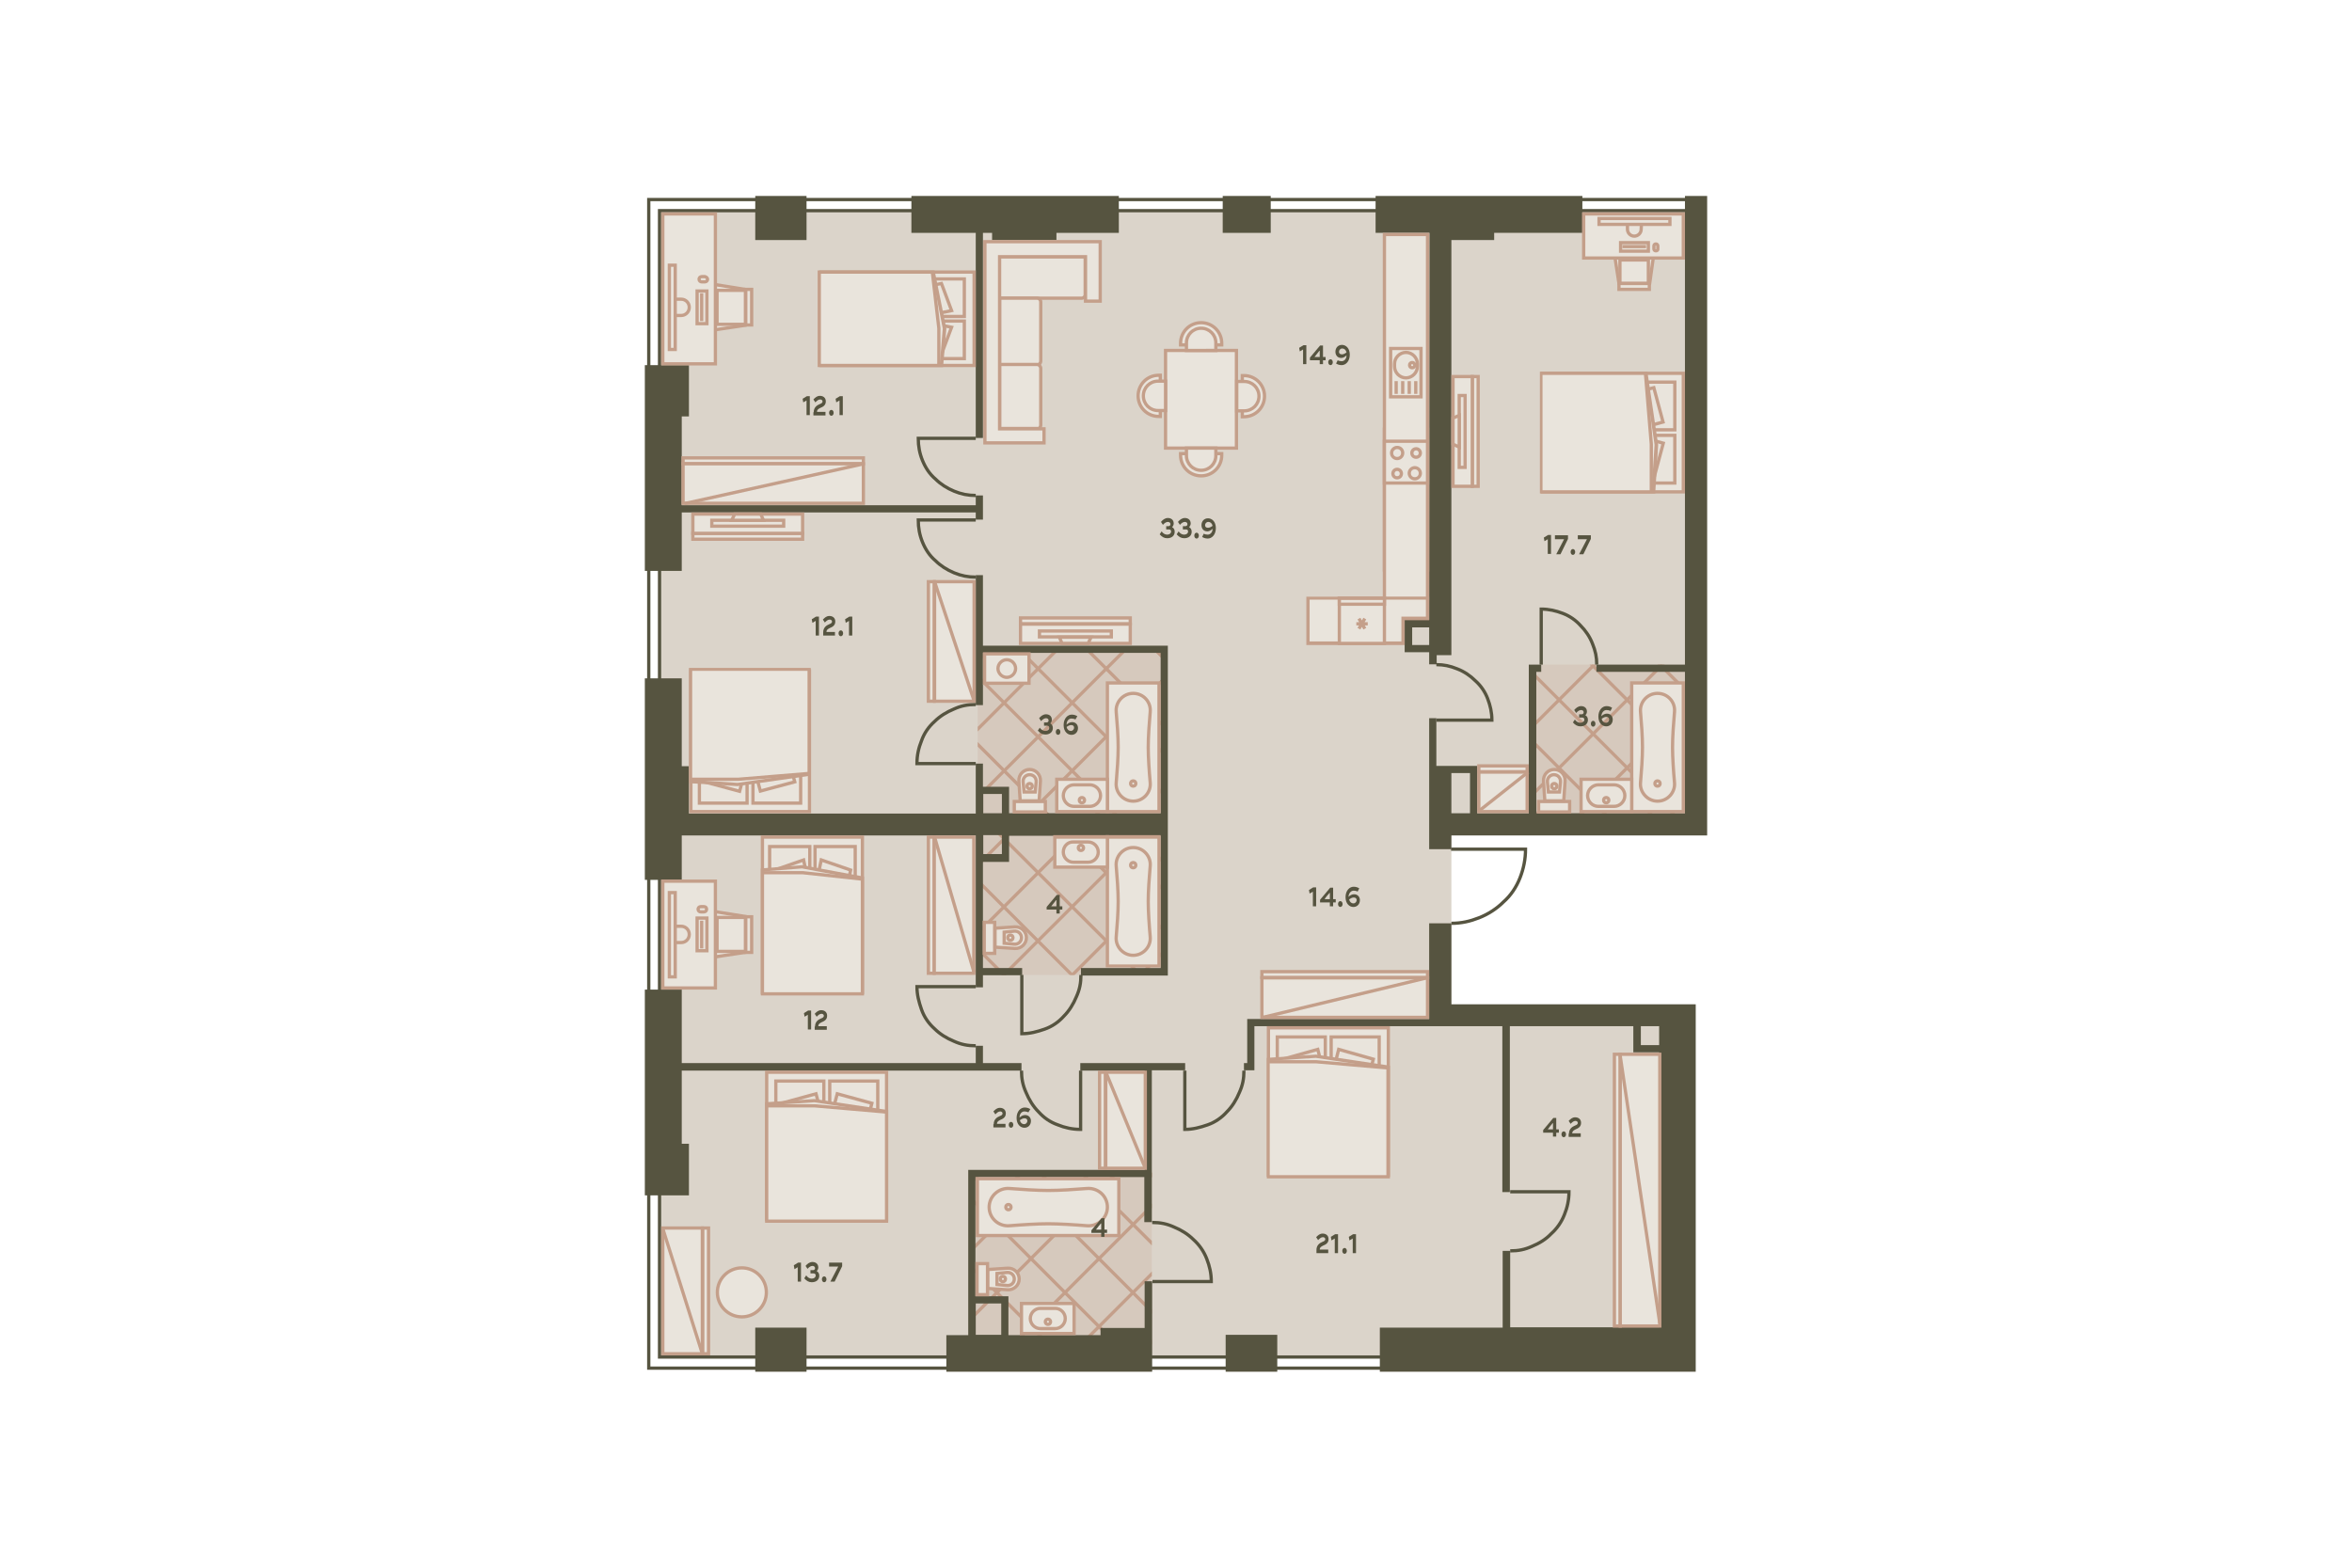 <?xml version="1.0" encoding="utf-8"?>
<!-- Generator: Adobe Illustrator 26.0.3, SVG Export Plug-In . SVG Version: 6.00 Build 0)  -->
<svg version="1.1" xmlns="http://www.w3.org/2000/svg" xmlns:xlink="http://www.w3.org/1999/xlink" x="0px" y="0px"
	 viewBox="0 0 720 480" style="enable-background:new 0 0 720 480;" xml:space="preserve">
<style type="text/css">
	.st0{fill:#DBD4CA;}
	.st1{opacity:0.3;clip-path:url(#SVGID_00000080190222315132654140000016825348974137083061_);}
	.st2{opacity:0.7;fill:#C49F8A;enable-background:new    ;}
	.st3{clip-path:url(#SVGID_00000008141707155553807740000014053988637016818061_);}
	.st4{fill:none;stroke:#C49F8A;stroke-miterlimit:10;}
	.st5{opacity:0.3;clip-path:url(#SVGID_00000055667206539515910840000006725446925704843941_);}
	.st6{clip-path:url(#SVGID_00000086665064345321658000000016066170042534499746_);}
	.st7{opacity:0.3;clip-path:url(#SVGID_00000164483038662161218710000005071506941826702987_);}
	.st8{clip-path:url(#SVGID_00000103975968099679984910000012651523210475103906_);}
	.st9{fill:none;stroke:#565440;}
	.st10{fill:#565440;}
	.st11{fill:#E9E4DC;}
	.st12{fill:#C49F8A;}
	.st13{fill:#E9E4DC;stroke:#C49F8A;}
	.st14{fill:#E9E4DC;stroke:#C49F8A;stroke-width:1;stroke-miterlimit:4;}
	.st15{fill:none;stroke:#C49F8A;}
	.st16{fill:#E9E4DC;stroke:#C49F8A;stroke-linejoin:round;}
	.st17{fill:#E9E4DC;stroke:#C49F8A;stroke-width:1;stroke-miterlimit:4;}
	.st18{opacity:0;}
	.st19{fill:#3F3F3F;fill-opacity:0;}
</style>
<g id="_x31__x5F_2">
	<polygon id="Floor" class="st0" points="519.2,253.7 519.2,64.5 202,64.5 202,415.6 514.4,415.6 514.4,309.6 444.3,309.6 
		444.3,253.7 	"/>
	<g id="Wet_Floor">
		<g id="Wet_Floor_1_">
			<g>
				<defs>
					<rect id="SVGID_1_" x="299.3" y="198.6" width="57.7" height="99.9"/>
				</defs>
				<clipPath id="SVGID_00000108290134421309374200000009269800255264443810_">
					<use xlink:href="#SVGID_1_"  style="overflow:visible;"/>
				</clipPath>
				<g style="opacity:0.3;clip-path:url(#SVGID_00000108290134421309374200000009269800255264443810_);">
					<rect x="161.9" y="69.7" class="st2" width="322.2" height="322.2"/>
				</g>
			</g>
			<g>
				<defs>
					<rect id="SVGID_00000022533968102274246300000015983619588070453415_" x="299.3" y="198.6" width="57.7" height="99.9"/>
				</defs>
				<clipPath id="SVGID_00000082328093437317423110000016192863446853761161_">
					<use xlink:href="#SVGID_00000022533968102274246300000015983619588070453415_"  style="overflow:visible;"/>
				</clipPath>
				<g style="clip-path:url(#SVGID_00000082328093437317423110000016192863446853761161_);">
					<line class="st4" x1="338.6" y1="329.8" x2="224" y2="215.2"/>
					<line class="st4" x1="328.2" y1="340.2" x2="213.6" y2="225.6"/>
					<line class="st4" x1="349" y1="319.4" x2="234.4" y2="204.7"/>
					<line class="st4" x1="359.5" y1="308.9" x2="244.8" y2="194.3"/>
					<line class="st4" x1="369.9" y1="298.5" x2="255.3" y2="183.9"/>
					<line class="st4" x1="380.3" y1="288.1" x2="265.7" y2="173.5"/>
					<line class="st4" x1="390.7" y1="277.7" x2="276.1" y2="163"/>
					<line class="st4" x1="401.2" y1="267.3" x2="286.5" y2="152.6"/>
					<line class="st4" x1="411.6" y1="256.8" x2="296.9" y2="142.2"/>
					<line class="st4" x1="422" y1="246.4" x2="307.4" y2="131.8"/>
					<line class="st4" x1="411.6" y1="256.8" x2="296.9" y2="142.2"/>
					<line class="st4" x1="432.4" y1="236" x2="317.8" y2="121.4"/>
					<line class="st4" x1="422" y1="225.6" x2="317.8" y2="329.8"/>
					<line class="st4" x1="432.4" y1="236" x2="328.2" y2="340.2"/>
					<line class="st4" x1="411.6" y1="215.2" x2="307.4" y2="319.4"/>
					<line class="st4" x1="401.2" y1="204.7" x2="296.9" y2="308.9"/>
					<line class="st4" x1="390.7" y1="194.3" x2="286.5" y2="298.5"/>
					<line class="st4" x1="380.3" y1="183.9" x2="276.1" y2="288.1"/>
					<line class="st4" x1="369.9" y1="173.5" x2="265.7" y2="277.7"/>
					<line class="st4" x1="359.5" y1="163" x2="255.3" y2="267.3"/>
					<line class="st4" x1="349" y1="152.6" x2="244.8" y2="256.8"/>
					<line class="st4" x1="338.6" y1="142.2" x2="234.4" y2="246.4"/>
					<line class="st4" x1="349" y1="152.6" x2="244.8" y2="256.8"/>
					<line class="st4" x1="328.2" y1="131.8" x2="224" y2="236"/>
					<line class="st4" x1="317.8" y1="121.4" x2="213.6" y2="225.6"/>
				</g>
			</g>
		</g>
		<g id="Wet_Floor_2_">
			<g>
				<defs>
					<rect id="SVGID_00000173879439597591796090000008784180256202855348_" x="469.2" y="203.5" width="47.8" height="50.2"/>
				</defs>
				<clipPath id="SVGID_00000023990656664697406340000002181219209897603757_">
					<use xlink:href="#SVGID_00000173879439597591796090000008784180256202855348_"  style="overflow:visible;"/>
				</clipPath>
				<g style="opacity:0.3;clip-path:url(#SVGID_00000023990656664697406340000002181219209897603757_);">
					<rect x="416.4" y="153.4" class="st2" width="152.9" height="152.9"/>
				</g>
			</g>
			<g>
				<defs>
					<rect id="SVGID_00000151513352761438856550000006686778266007540121_" x="469.2" y="203.5" width="47.8" height="50.2"/>
				</defs>
				<clipPath id="SVGID_00000026863095530730305840000006589539162074935993_">
					<use xlink:href="#SVGID_00000151513352761438856550000006686778266007540121_"  style="overflow:visible;"/>
				</clipPath>
				<g style="clip-path:url(#SVGID_00000026863095530730305840000006589539162074935993_);">
					<line class="st4" x1="508.5" y1="328.9" x2="393.9" y2="214.3"/>
					<line class="st4" x1="498.1" y1="339.3" x2="383.5" y2="224.7"/>
					<line class="st4" x1="518.9" y1="318.5" x2="404.3" y2="203.9"/>
					<line class="st4" x1="529.4" y1="308.1" x2="414.7" y2="193.4"/>
					<line class="st4" x1="539.8" y1="297.7" x2="425.1" y2="183"/>
					<line class="st4" x1="550.2" y1="287.2" x2="435.6" y2="172.6"/>
					<line class="st4" x1="560.6" y1="276.8" x2="446" y2="162.2"/>
					<line class="st4" x1="571" y1="266.4" x2="456.4" y2="151.8"/>
					<line class="st4" x1="581.5" y1="256" x2="466.8" y2="141.3"/>
					<line class="st4" x1="591.9" y1="245.5" x2="477.3" y2="130.9"/>
					<line class="st4" x1="581.5" y1="256" x2="466.8" y2="141.3"/>
					<line class="st4" x1="602.3" y1="235.1" x2="487.7" y2="120.5"/>
					<line class="st4" x1="591.9" y1="224.7" x2="487.7" y2="328.9"/>
					<line class="st4" x1="602.3" y1="235.1" x2="498.1" y2="339.3"/>
					<line class="st4" x1="581.5" y1="214.3" x2="477.3" y2="318.5"/>
					<line class="st4" x1="571" y1="203.9" x2="466.8" y2="308.1"/>
					<line class="st4" x1="560.6" y1="193.4" x2="456.4" y2="297.7"/>
					<line class="st4" x1="550.2" y1="183" x2="446" y2="287.2"/>
					<line class="st4" x1="539.8" y1="172.6" x2="435.6" y2="276.8"/>
					<line class="st4" x1="529.4" y1="162.2" x2="425.1" y2="266.4"/>
					<line class="st4" x1="518.9" y1="151.8" x2="414.7" y2="256"/>
					<line class="st4" x1="508.5" y1="141.3" x2="404.3" y2="245.5"/>
					<line class="st4" x1="518.9" y1="151.8" x2="414.7" y2="256"/>
					<line class="st4" x1="498.1" y1="130.9" x2="393.9" y2="235.1"/>
					<line class="st4" x1="487.7" y1="120.5" x2="383.5" y2="224.7"/>
				</g>
			</g>
		</g>
		<g id="Wet_Floor_3_">
			<g>
				<defs>
					<rect id="SVGID_00000054226374372162292550000000150422252127515574_" x="297.1" y="358.4" width="55.5" height="55.9"/>
				</defs>
				<clipPath id="SVGID_00000038378120970422865460000008917443981876296618_">
					<use xlink:href="#SVGID_00000054226374372162292550000000150422252127515574_"  style="overflow:visible;"/>
				</clipPath>
				<g style="opacity:0.3;clip-path:url(#SVGID_00000038378120970422865460000008917443981876296618_);">
					<rect x="244.3" y="314.1" class="st2" width="152.9" height="152.9"/>
				</g>
			</g>
			<g>
				<defs>
					<rect id="SVGID_00000129202371998945105530000004576724059210161546_" x="297.1" y="358.4" width="55.5" height="55.9"/>
				</defs>
				<clipPath id="SVGID_00000166672009554788266140000007266244344755073968_">
					<use xlink:href="#SVGID_00000129202371998945105530000004576724059210161546_"  style="overflow:visible;"/>
				</clipPath>
				<g style="clip-path:url(#SVGID_00000166672009554788266140000007266244344755073968_);">
					<line class="st4" x1="336.4" y1="489.6" x2="221.8" y2="374.9"/>
					<line class="st4" x1="326" y1="500" x2="211.4" y2="385.4"/>
					<line class="st4" x1="346.9" y1="479.1" x2="232.2" y2="364.5"/>
					<line class="st4" x1="357.3" y1="468.7" x2="242.6" y2="354.1"/>
					<line class="st4" x1="367.7" y1="458.3" x2="253.1" y2="343.7"/>
					<line class="st4" x1="378.1" y1="447.9" x2="263.5" y2="333.2"/>
					<line class="st4" x1="388.5" y1="437.5" x2="273.9" y2="322.8"/>
					<line class="st4" x1="399" y1="427" x2="284.3" y2="312.4"/>
					<line class="st4" x1="409.4" y1="416.6" x2="294.8" y2="302"/>
					<line class="st4" x1="419.8" y1="406.2" x2="305.2" y2="291.6"/>
					<line class="st4" x1="409.4" y1="416.6" x2="294.8" y2="302"/>
					<line class="st4" x1="430.2" y1="395.8" x2="315.6" y2="281.1"/>
					<line class="st4" x1="419.8" y1="385.4" x2="315.6" y2="489.6"/>
					<line class="st4" x1="430.2" y1="395.8" x2="326" y2="500"/>
					<line class="st4" x1="409.4" y1="374.9" x2="305.2" y2="479.1"/>
					<line class="st4" x1="399" y1="364.5" x2="294.8" y2="468.7"/>
					<line class="st4" x1="388.5" y1="354.1" x2="284.3" y2="458.3"/>
					<line class="st4" x1="378.1" y1="343.7" x2="273.9" y2="447.9"/>
					<line class="st4" x1="367.7" y1="333.2" x2="263.5" y2="437.5"/>
					<line class="st4" x1="357.3" y1="322.8" x2="253.1" y2="427"/>
					<line class="st4" x1="346.9" y1="312.4" x2="242.6" y2="416.6"/>
					<line class="st4" x1="336.4" y1="302" x2="232.2" y2="406.2"/>
					<line class="st4" x1="346.9" y1="312.4" x2="242.6" y2="416.6"/>
					<line class="st4" x1="326" y1="291.6" x2="221.8" y2="395.8"/>
					<line class="st4" x1="315.6" y1="281.1" x2="211.4" y2="385.4"/>
				</g>
			</g>
		</g>
	</g>
	<polygon id="Windows_1_" class="st9" points="386.1,61.1 386.1,61.1 198.6,61.1 198.6,275.8 198.6,418.9 423.6,418.9 423.6,415.5 
		201.9,415.5 201.9,415.5 201.9,252.6 201.9,64.5 441.8,64.5 441.8,64.5 519.3,64.5 519.3,61.1 	"/>
	<g id="Doors">
		<path id="Doors_1_" class="st9" d="M298.7,176.7c-2.4,0-4.4-0.4-6.6-1.3c-2.2-0.9-4.2-2.2-5.7-3.7c-1.8-1.5-3.1-3.5-4-5.7
			c-0.9-2.2-1.3-4.4-1.3-6.8l17.6,0 M298.7,151.7c-2.4,0-4.4-0.4-6.6-1.3c-2.2-0.9-4.2-2.2-5.7-3.7c-1.8-1.5-3.1-3.5-4-5.7
			c-0.9-2.2-1.3-4.4-1.3-6.8l17.6,0 M298.7,215.7c-2.5,0-4.5,0.4-6.7,1.4c-2.2,0.9-4.3,2.2-5.9,3.8c-1.8,1.6-3.2,3.6-4,5.9
			c-0.9,2.2-1.4,4.5-1.4,7l18,0 M298.7,320.2c-2.5,0-4.5-0.4-6.7-1.4c-2.2-0.9-4.3-2.2-5.9-3.8c-1.8-1.6-3.2-3.6-4-5.9
			s-1.4-4.5-1.4-7l18,0 M352.7,374.3c2.5,0,4.5,0.4,6.7,1.4c2.2,0.9,4.3,2.2,5.9,3.8c1.8,1.6,3.2,3.6,4.1,5.9s1.4,4.5,1.4,7l-18,0
			 M462.3,383c2.5,0,4.5-0.4,6.7-1.4c2.2-0.9,4.3-2.2,5.8-3.8c1.8-1.6,3.2-3.6,4.1-5.9c0.9-2.2,1.4-4.5,1.4-7l-18,0 M330.9,298.5
			c0,2.5-0.4,4.5-1.4,6.7c-0.9,2.2-2.2,4.3-3.8,5.9c-1.6,1.8-3.6,3.2-5.9,4s-4.5,1.4-7,1.4l0-18 M312.7,327.8c0,2.5,0.4,4.5,1.4,6.7
			c0.9,2.2,2.2,4.3,3.8,5.9c1.6,1.8,3.6,3.2,5.9,4c2.2,0.9,4.5,1.4,7,1.4v-18 M380.8,327.8c0,2.5-0.4,4.5-1.4,6.7
			c-0.9,2.2-2.2,4.3-3.8,5.9c-1.6,1.8-3.6,3.2-5.9,4s-4.5,1.4-7,1.4v-18 M439.7,203.5c2.3,0,4.2,0.4,6.4,1.3c2.1,0.8,4,2.1,5.5,3.6
			c1.7,1.5,3,3.4,3.8,5.5c0.8,2.1,1.3,4.2,1.3,6.6l-17,0 M488.8,203.5c0-2.3-0.4-4.2-1.3-6.4c-0.8-2.1-2.1-4-3.6-5.5
			c-1.5-1.7-3.4-3-5.5-3.8c-2.1-0.8-4.2-1.3-6.6-1.3l0,17 M444.3,282.7c3.1,0,5.7-0.6,8.5-1.7c2.8-1.1,5.4-2.8,7.4-4.8
			c2.3-2,4-4.6,5.1-7.4s1.7-5.7,1.7-8.8h-22.8"/>
	</g>
	<g id="Walls">
		<rect x="374.3" y="60" class="st10" width="14.7" height="11.3"/>
		<polygon class="st10" points="208.7,156.9 298.7,156.9 298.7,159.1 300.9,159.1 300.9,151.7 298.7,151.7 298.7,154.7 208.7,154.7 
			208.7,127.5 210.9,127.5 210.9,111.8 197.4,111.8 197.4,174.8 208.7,174.8 		"/>
		<polygon class="st10" points="298.7,134.1 300.9,134.1 300.9,71.3 303.7,71.3 303.7,73.5 323.4,73.5 323.4,71.3 342.5,71.3 
			342.5,60 279,60 279,71.3 298.7,71.3 		"/>
		<rect x="231.2" y="60" class="st10" width="15.7" height="13.5"/>
		<path class="st10" d="M437.5,189.8H430v9.9h7.5v3.7h2.3v-2.8h4.5V73.5h13.1v-2.2h27V60h-63.3v11.3h16.5L437.5,189.8z M432.3,197.5
			v-5.4h5.2v5.4H432.3z"/>
		<polygon class="st10" points="208.7,327.8 312.7,327.8 312.7,325.5 300.9,325.5 300.9,320.2 298.7,320.2 298.7,325.5 208.7,325.5 
			208.7,303 197.4,303 197.4,366 210.9,366 210.9,350.2 208.7,350.2 		"/>
		<path class="st10" d="M208.7,255.8l90,0l0,46.5h2.2v-3.7h12v-2.2h-12v-32.5h8l0-8h46.4v40.5h-24.4v2.3h26.6v-101h-56.6v-21.6h-2.2
			v39.8h2.2v-16h54.4V249l-46.4,0l0-8.1h-8v-7.1h-2.2l0,15.3h-87.8v-14.5h-2.2v-26.9h-11.3v61.7h11.3V255.8z M306.7,256.4v0.5v4.6
			h-5.7v-5.8h5.7V256.4z M306.7,243.1v5.9h-5.7v-5.9H306.7z"/>
		<rect x="231.2" y="406.5" class="st10" width="15.7" height="13.5"/>
		<rect x="375.2" y="408.7" class="st10" width="15.8" height="11.3"/>
		<path class="st10" d="M330.7,327.8l19.7,0v30.4h-54v38.7h0v11.9h-6.7V420h63v-27.7h-2.3v14.3h-13.5v2.2h-28.2v-11.9h-10.1v-36.5
			h51.7v13.8h2.3v-46.5h10.2v-2.2h-32.1V327.8z M306.5,399.1v9.6h-7.8v-9.6H306.5z"/>
		<path class="st10" d="M444.3,307.5v-24.8h-6.8V312h-55.7v13.5h-1v2.2h3.2l0-13.5h53.4v0h22.5V365h2.3v-50.8h37.8v8h7.9v84.2h-45.6
			V383H460v23.5h-37.6V420h96.7l0-112.5H444.3z M502.3,320v-5.8h5.6v5.8H502.3z"/>
		<path class="st10" d="M515.8,60v143.5h-27.1v2.2h27.1V249h-45.5v-43.3h1.5v-2.2H468V249h-15.8v-14.5h-12.5v-14.6h-2.2V260h6.8
			v-4.2l78.3,0V60H515.8z M444.3,236.7h5.7V249h-5.7V236.7z"/>
	</g>
	<g id="Furniture_1_">
		<g>
			<g>
				<rect x="211.4" y="205.4" class="st11" width="36.3" height="43.1"/>
				<path class="st12" d="M247.3,205.9V248l-35.3,0l0-42.1L247.3,205.9 M248.3,204.9l-37.3,0l0,44.1l37.3,0V204.9L248.3,204.9z"/>
			</g>
			<rect x="230.5" y="235" class="st13" width="14.6" height="10.9"/>
			<rect x="214.1" y="235" class="st13" width="14.6" height="10.9"/>
			
				<rect x="231.1" y="230.1" transform="matrix(0.966 -0.259 0.259 0.966 -52.898 69.259)" class="st14" width="10.9" height="10.9"/>
			
				<rect x="217" y="230.1" transform="matrix(0.259 -0.966 0.966 0.259 -62.6 389.486)" class="st14" width="10.9" height="10.9"/>
			<g>
				<polygon class="st11" points="211.4,239.3 211.4,205 247.7,205 247.7,237 225.8,240.2 				"/>
				<path class="st12" d="M247.2,205.5l0,31.1l-21.4,3.1l-13.9-0.9v-33.4H247.2 M248.2,204.5h-37.3v34.6v0.7l14.9,0.9l22.4-3.2v-0.2
					L248.2,204.5L248.2,204.5z"/>
			</g>
			<polyline class="st15" points="211.4,238.6 226,238.6 247.8,236.8 			"/>
		</g>
		<g>
			<g>
				<rect x="251.3" y="83.3" class="st11" width="46.9" height="28.6"/>
				<path class="st12" d="M297.7,83.8v27.6h-45.9l0-27.6H297.7 M298.7,82.8h-47.9l0,29.6h47.9V82.8L298.7,82.8z"/>
			</g>
			<rect x="283.4" y="85.4" class="st13" width="11.8" height="11.5"/>
			<rect x="283.4" y="98.3" class="st13" width="11.8" height="11.5"/>
			<polygon class="st14" points="288.2,86.8 291.3,95.1 279.9,97.4 276.8,89 			"/>
			<polygon class="st14" points="279.9,98 291.3,100.2 288.2,108.5 276.8,106.3 			"/>
			<g>
				<polygon class="st11" points="250.8,111.9 250.8,83.3 285.7,83.3 289.1,100.6 288.2,111.9 				"/>
				<path class="st12" d="M285.3,83.8l3.3,16.8l-0.9,10.8h-36.4l0-27.6H285.3 M286.1,82.8h-0.3h-35.5l0,29.6h37.6h0.8l1-11.8
					L286.1,82.8L286.1,82.8z"/>
			</g>
			<polyline class="st15" points="287.4,112 287.4,100.5 285.4,83.2 			"/>
		</g>
		<g>
			<g>
				<rect x="284.2" y="178.1" class="st11" width="1.8" height="36.6"/>
				<path class="st12" d="M285.5,178.6l0,35.6h-0.8l0-35.6H285.5 M286.5,177.6h-2.8l0,37.6h2.8L286.5,177.6L286.5,177.6z"/>
			</g>
			<g>
				<rect x="286" y="178.1" class="st11" width="12.1" height="36.6"/>
				<path class="st12" d="M297.7,178.6l0,35.6l-11.1,0v-35.6H297.7 M298.7,177.6h-13.1v37.6l13.1,0L298.7,177.6L298.7,177.6z"/>
			</g>
			<path class="st13" d="M298.2,214.6l-12.1-36.5"/>
		</g>
		<g>
			<g>
				<rect x="209.1" y="140.2" class="st11" width="55.2" height="1.8"/>
				<path class="st12" d="M209.6,140.7l54.2,0v0.8l-54.2,0V140.7 M208.6,139.7v2.8l56.2,0v-2.8L208.6,139.7L208.6,139.7z"/>
			</g>
			<g>
				<rect x="209.1" y="142" class="st11" width="55.2" height="12.1"/>
				<path class="st12" d="M209.6,142.5l54.2,0v11.1h-54.2L209.6,142.5 M208.6,141.5l0,13.1h56.2v-13.1L208.6,141.5L208.6,141.5z"/>
			</g>
			<path class="st13" d="M209.5,154.2l54.5-12.1"/>
		</g>
		<g>
			<g>
				<rect x="284.2" y="256.3" class="st11" width="1.8" height="41.7"/>
				<path class="st12" d="M285.5,256.8l0,40.7h-0.8l0-40.7H285.5 M286.5,255.8h-2.8l0,42.7h2.8L286.5,255.8L286.5,255.8z"/>
			</g>
			<g>
				<rect x="286" y="256.3" class="st11" width="12.1" height="41.7"/>
				<path class="st12" d="M286.5,256.8l11.1,0l0,40.7l-11.1,0V256.8 M285.5,255.8v42.7l13.1,0l0-42.7L285.5,255.8L285.5,255.8z"/>
			</g>
			<path class="st13" d="M298.2,297.8l-12.1-41.5"/>
		</g>
		<g>
			<g>
				<rect x="386.3" y="297.5" class="st11" width="50.7" height="1.8"/>
				<path class="st12" d="M386.8,298h49.7v0.8l-49.7,0V298 M385.8,297v2.8l51.7,0V297H385.8L385.8,297z"/>
			</g>
			<g>
				<rect x="386.3" y="299.4" class="st11" width="50.7" height="12.1"/>
				<path class="st12" d="M386.8,299.9h49.7V311h-49.7L386.8,299.9 M385.8,298.9l0,13.1h51.7v-13.1H385.8L385.8,298.9z"/>
			</g>
			<path class="st13" d="M386.6,311.5l50.2-12.1"/>
		</g>
		<g>
			<g>
				<rect x="452.7" y="234.5" class="st11" width="14.8" height="1.8"/>
				<path class="st12" d="M453.2,235l13.8,0v0.8l-13.8,0V235 M452.2,234v2.8l15.8,0V234L452.2,234L452.2,234z"/>
			</g>
			<g>
				<rect x="452.7" y="236.4" class="st11" width="14.8" height="12.1"/>
				<path class="st12" d="M453.2,236.9l13.8,0l0,11.1h-13.8V236.9 M452.2,235.9V249H468l0-13.1L452.2,235.9L452.2,235.9z"/>
			</g>
			<path class="st13" d="M452.5,248.5l15.3-12.1"/>
		</g>
		<g>
			<g>
				<rect x="336.6" y="328.3" class="st11" width="1.8" height="29.4"/>
				<path class="st12" d="M337.9,328.8l0,28.4h-0.8l0-28.4H337.9 M338.9,327.8h-2.8l0,30.4h2.8L338.9,327.8L338.9,327.8z"/>
			</g>
			<g>
				<rect x="338.4" y="328.3" class="st11" width="12.1" height="29.4"/>
				<path class="st12" d="M350.1,328.8l0,28.4h-11.1l0-28.4H350.1 M351.1,327.8h-13.1l0,30.4h13.1L351.1,327.8L351.1,327.8z"/>
			</g>
			<path class="st13" d="M350.6,357.7l-12.1-29.5"/>
		</g>
		<g>
			<g>
				<rect x="494.1" y="322.8" class="st11" width="1.8" height="83.2"/>
				<path class="st12" d="M495.5,323.3l0,82.2l-0.8,0l0-82.2H495.5 M496.5,322.3h-2.8l0,84.2l2.8,0L496.5,322.3L496.5,322.3z"/>
			</g>
			<g>
				<rect x="496" y="322.8" class="st11" width="12.1" height="83.2"/>
				<path class="st12" d="M496.5,323.3h11.1v82.2l-11.1,0L496.5,323.3 M495.5,322.3l0,84.2l13.1,0v-84.2H495.5L495.5,322.3z"/>
			</g>
			<path class="st13" d="M508.1,405.2L496,323.4"/>
		</g>
		<g>
			<g>
				<rect x="215.1" y="376" class="st11" width="1.8" height="38.5"/>
				<path class="st12" d="M215.6,376.5l0.8,0l0,37.5h-0.8L215.6,376.5 M214.6,375.5l0,39.5h2.8l0-39.5L214.6,375.5L214.6,375.5z"/>
			</g>
			<g>
				<rect x="202.9" y="376" class="st11" width="12.1" height="38.5"/>
				<path class="st12" d="M203.4,376.5h11.1l0,37.5l-11.1,0L203.4,376.5 M202.4,375.5l0,39.5l13.1,0l0-39.5H202.4L202.4,375.5z"/>
			</g>
			<path class="st13" d="M202.9,376.2l12.1,38.3"/>
		</g>
		<g>
			<g>
				<rect x="499.5" y="209.1" class="st11" width="15.8" height="39.4"/>
				<path class="st12" d="M514.8,209.6V248l-14.8,0l0-38.4H514.8 M515.8,208.6H499l0,40.4l16.8,0V208.6L515.8,208.6z"/>
			</g>
			<g>
				<g>
					<path class="st16" d="M507.4,245.3c3.1,0,5.5-2.7,5.2-5.7c-0.3-3.4-0.6-7.6-0.6-10.8c0-3.1,0.3-7.4,0.6-10.8
						c0.3-3.1-2.1-5.7-5.2-5.7c-3.1,0-5.5,2.7-5.2,5.7c0.3,3.4,0.6,7.6,0.6,10.8c0,3.1-0.3,7.4-0.6,10.8
						C501.9,242.6,504.4,245.3,507.4,245.3z"/>
					<ellipse class="st16" cx="507.4" cy="239.9" rx="0.8" ry="0.8"/>
				</g>
			</g>
		</g>
		<g>
			<g>
				<rect x="301.4" y="200.2" class="st11" width="13.6" height="9"/>
				<path class="st12" d="M314.5,200.7v8h-12.6v-8H314.5 M315.5,199.7h-14.6v10h14.6V199.7L315.5,199.7z"/>
			</g>
			<g>
				<path class="st11" d="M308.2,207.5c-1.5,0-2.7-1.2-2.7-2.7s1.2-2.7,2.7-2.7c1.5,0,2.7,1.2,2.7,2.7S309.7,207.5,308.2,207.5z"/>
				<path class="st12" d="M308.2,202.5c1.2,0,2.2,1,2.2,2.2s-1,2.2-2.2,2.2s-2.2-1-2.2-2.2S307,202.5,308.2,202.5 M308.2,201.5
					c-1.8,0-3.2,1.5-3.2,3.2s1.5,3.2,3.2,3.2s3.2-1.5,3.2-3.2S310,201.5,308.2,201.5L308.2,201.5z"/>
			</g>
		</g>
		<g>
			<path class="st13" d="M356.8,137.2v-29.9h21.7v29.9H356.8z"/>
			<path class="st13" d="M361.4,105.6v-0.5c0-3.5,2.8-6.3,6.3-6.3c3.5,0,6.3,2.8,6.3,6.3v0.5H361.4z"/>
			<path class="st13" d="M363.2,107.3V105c0-2.5,2-4.5,4.5-4.5s4.5,2,4.5,4.5v2.3H363.2z"/>
			<path class="st13" d="M361.4,138.9v0.5c0,3.5,2.8,6.3,6.3,6.3c3.5,0,6.3-2.8,6.3-6.3v-0.5H361.4z"/>
			<path class="st13" d="M363.2,137.2v2.3c0,2.5,2,4.5,4.5,4.5s4.5-2,4.5-4.5v-2.3H363.2z"/>
			<path class="st13" d="M380.3,127.6h0.5c3.5,0,6.3-2.8,6.3-6.3c0-3.5-2.8-6.3-6.3-6.3h-0.5V127.6z"/>
			<path class="st13" d="M378.6,125.8h2.3c2.5,0,4.5-2,4.5-4.5c0-2.5-2-4.5-4.5-4.5h-2.3V125.8z"/>
			<path class="st13" d="M355.2,114.9h-0.5c-3.5,0-6.3,2.8-6.3,6.3c0,3.5,2.8,6.3,6.3,6.3h0.5V114.9z"/>
			<path class="st13" d="M356.8,116.7h-2.3c-2.5,0-4.5,2-4.5,4.5c0,2.5,2,4.5,4.5,4.5h2.3V116.7z"/>
		</g>
		<g>
			<path class="st13" d="M228.1,88.6l0,11l-10,1.5l0-14.1L228.1,88.6z"/>
			<g>
				<rect x="202.9" y="65.5" class="st11" width="16.1" height="45.9"/>
				<path class="st12" d="M218.5,66l0,44.9h-15.1l0-44.9H218.5 M219.5,65h-17.1l0,46.9h17.1L219.5,65L219.5,65z"/>
			</g>
			<path class="st15" d="M214.8,89.8l0,8.5 M216.4,89.1l0,10l-3,0l0-10L216.4,89.1z"/>
			<path class="st17" d="M216.6,85.5L216.6,85.5c0,0.4-0.3,0.8-0.8,0.8l-1,0c-0.4,0-0.8-0.3-0.8-0.8l0,0c0-0.4,0.3-0.8,0.8-0.8l1,0
				C216.2,84.8,216.6,85.1,216.6,85.5z"/>
			<path class="st13" d="M208.5,91.6c1.4,0,2.5,1.1,2.5,2.5c0,1.4-1.1,2.5-2.5,2.5l-2.5,0l0-5L208.5,91.6z"/>
			<g>
				<rect x="204.8" y="81.2" class="st11" width="1.8" height="25.8"/>
				<path class="st12" d="M206.2,81.7v24.8h-0.8V81.7H206.2 M207.2,80.7h-2.8v26.8h2.8V80.7L207.2,80.7z"/>
			</g>
			<g>
				<rect x="219.5" y="88.9" class="st11" width="8.7" height="10.4"/>
				<path class="st12" d="M227.7,89.4v9.4H220v-9.4H227.7 M228.7,88.4H219v11.4h9.7V88.4L228.7,88.4z"/>
			</g>
			<g>
				<rect x="228.2" y="88.6" class="st11" width="1.8" height="10.9"/>
				<path class="st12" d="M229.6,89.1v9.9h-0.8v-9.9H229.6 M230.6,88.1h-2.8v11.9h2.8V88.1L230.6,88.1z"/>
			</g>
		</g>
		<g>
			<path class="st13" d="M228.1,280.6l0,11l-10,1.5l0-14.1L228.1,280.6z"/>
			<g>
				<rect x="202.9" y="269.8" class="st11" width="16.1" height="32.7"/>
				<path class="st12" d="M218.5,270.3l0,31.7l-15.1,0v-31.7H218.5 M219.5,269.3h-17.1V303l17.1,0L219.5,269.3L219.5,269.3z"/>
			</g>
			<path class="st15" d="M214.8,281.9l0,8.5 M216.4,281.1l0,10l-3,0l0-10L216.4,281.1z"/>
			<path class="st17" d="M216.3,278.4L216.3,278.4c0,0.4-0.3,0.8-0.8,0.8l-1,0c-0.4,0-0.8-0.3-0.8-0.8l0,0c0-0.4,0.3-0.8,0.8-0.8
				l1,0C216,277.6,216.3,277.9,216.3,278.4z"/>
			<path class="st13" d="M208.5,283.6c1.4,0,2.5,1.1,2.5,2.5c0,1.4-1.1,2.5-2.5,2.5l-2.5,0l0-5L208.5,283.6z"/>
			<g>
				<rect x="204.8" y="273.3" class="st11" width="1.8" height="25.8"/>
				<path class="st12" d="M206.2,273.8v24.8h-0.8v-24.8H206.2 M207.2,272.8h-2.8v26.8h2.8V272.8L207.2,272.8z"/>
			</g>
			<g>
				<rect x="219.5" y="280.9" class="st11" width="8.7" height="10.4"/>
				<path class="st12" d="M227.7,281.4v9.4H220v-9.4H227.7 M228.7,280.4H219v11.4h9.7V280.4L228.7,280.4z"/>
			</g>
			<g>
				<rect x="228.2" y="280.7" class="st11" width="1.8" height="10.9"/>
				<path class="st12" d="M229.6,281.2v9.9h-0.8v-9.9H229.6 M230.6,280.2h-2.8v11.9h2.8V280.2L230.6,280.2z"/>
			</g>
		</g>
		<g>
			<path class="st13" d="M505,86.8l-9.4,0l-1.3-8.5l11.9,0L505,86.8z"/>
			<g>
				<rect x="484.9" y="65.5" class="st11" width="30.5" height="13.5"/>
				<path class="st12" d="M514.8,66v12.5h-29.5V66H514.8 M515.8,65h-31.5v14.5h31.5V65L515.8,65z"/>
			</g>
			<path class="st15" d="M503.9,75.5l-7.2,0 M504.6,76.9l-8.5,0l0-2.6l8.5,0L504.6,76.9z"/>
			<path class="st17" d="M506.9,76.8L506.9,76.8c-0.4,0-0.6-0.3-0.6-0.6l0-0.9c0-0.4,0.3-0.6,0.6-0.6l0,0c0.4,0,0.6,0.3,0.6,0.6
				l0,0.9C507.6,76.5,507.3,76.8,506.9,76.8z"/>
			<path class="st13" d="M502.4,70.2c0,1.2-1,2.1-2.1,2.1c-1.2,0-2.1-1-2.1-2.1l0-2.1l4.3,0L502.4,70.2z"/>
			<g>
				<rect x="489.4" y="66.9" class="st11" width="21.7" height="1.8"/>
				<path class="st12" d="M510.7,67.4v0.8h-20.7v-0.8H510.7 M511.7,66.4h-22.7v2.8h22.7V66.4L511.7,66.4z"/>
			</g>
			<g>
				<rect x="496" y="79.6" class="st11" width="8.7" height="7.2"/>
				<path class="st12" d="M504.1,80.1v6.2h-7.7v-6.2H504.1 M505.1,79.1h-9.7v8.2h9.7V79.1L505.1,79.1z"/>
			</g>
			<g>
				<rect x="495.7" y="86.8" class="st11" width="9.3" height="1.8"/>
				<path class="st12" d="M504.4,87.3v0.8h-8.3v-0.8H504.4 M505.4,86.3h-10.3v2.8h10.3V86.3L505.4,86.3z"/>
			</g>
		</g>
		<g id="Sink_2_5_">
			<g id="Rectangle_16_x5F_11_7_">
				<rect x="484" y="238.6" class="st11" width="15.5" height="9.9"/>
				<path class="st12" d="M499,239.1v8.9l-14.5,0v-8.9L499,239.1 M500,238.1l-16.5,0V249l16.5,0V238.1L500,238.1z"/>
			</g>
			<path id="Rectangle_19_x5F_5_5_" class="st13" d="M497.4,243.6L497.4,243.6c0-1.8-1.5-3.3-3.3-3.3l-4.8,0c-1.8,0-3.3,1.5-3.3,3.3
				l0,0c0,1.8,1.5,3.3,3.3,3.3h4.8C495.9,246.9,497.4,245.4,497.4,243.6z"/>
			<circle id="Ellipse_7_x5F_2_5_" class="st13" cx="491.7" cy="245" r="0.8"/>
		</g>
		<g id="Toilet_5_">
			<g id="Rectangle_21_7_">
				<rect x="299.2" y="386.9" class="st11" width="3.2" height="9.5"/>
				<path class="st12" d="M301.8,387.4v8.5h-2.2v-8.5H301.8 M302.8,386.4h-4.2v10.5h4.2V386.4L302.8,386.4z"/>
			</g>
			<path id="Rectangle_19_x5F_2_5_" class="st13" d="M308.5,394.9c1.9,0.1,3.5-1.4,3.5-3.3l0,0c0-1.9-1.6-3.4-3.5-3.3l-6.1,0.4v5.8
				L308.5,394.9z"/>
			<path id="Rectangle_18_x5F_13_5_" class="st13" d="M308.3,393.6c1.2,0.1,2.2-0.8,2.2-2l0,0c0-1.2-1-2.1-2.2-2l-3.1,0.3v3.4
				L308.3,393.6z"/>
			<ellipse id="Ellipse_6_x5F_2_5_" class="st13" cx="307" cy="391.6" rx="0.8" ry="0.8"/>
		</g>
		<g id="Toilet_8_">
			<g id="Rectangle_21_12_">
				<rect x="301.4" y="282.4" class="st11" width="3.2" height="9.5"/>
				<path class="st12" d="M304,282.9l0,8.5h-2.2v-8.5H304 M305,281.9h-4.2v10.5h4.2L305,281.9L305,281.9z"/>
			</g>
			<path id="Rectangle_19_x5F_2_8_" class="st13" d="M310.7,290.4c1.9,0.1,3.5-1.4,3.5-3.3l0,0c0-1.9-1.6-3.4-3.5-3.3l-6.1,0.4v5.8
				L310.7,290.4z"/>
			<path id="Rectangle_18_x5F_13_8_" class="st13" d="M310.5,289.1c1.2,0.1,2.2-0.8,2.2-2l0,0c0-1.2-1-2.1-2.2-2l-3.1,0.3v3.4
				L310.5,289.1z"/>
			<ellipse id="Ellipse_6_x5F_2_8_" class="st13" cx="309.3" cy="287.1" rx="0.8" ry="0.8"/>
		</g>
		<g id="Toilet_7_">
			<g id="Rectangle_21_8_">
				<rect x="471" y="245.4" class="st11" width="9.5" height="3.2"/>
				<path class="st12" d="M480,245.9v2.2l-8.5,0v-2.2H480 M481,244.9h-10.5v4.2l10.5,0V244.9L481,244.9z"/>
			</g>
			<path id="Rectangle_19_x5F_2_7_" class="st13" d="M479.1,239.1c0.1-1.9-1.4-3.5-3.3-3.5l0,0c-1.9,0-3.4,1.6-3.3,3.5l0.4,6.1h5.8
				L479.1,239.1z"/>
			<path id="Rectangle_18_x5F_13_7_" class="st13" d="M477.7,239.4c0.1-1.2-0.8-2.2-2-2.2l0,0c-1.2,0-2.1,1-2,2.2l0.3,3.1h3.4
				L477.7,239.4z"/>
			<ellipse id="Ellipse_6_x5F_2_7_" class="st13" cx="475.8" cy="240.7" rx="0.8" ry="0.8"/>
		</g>
		<g>
			<g>
				<rect x="339" y="209.1" class="st11" width="15.8" height="39.4"/>
				<path class="st12" d="M339.5,209.6l14.8,0V248l-14.8,0L339.5,209.6 M338.5,208.6l0,40.4l16.8,0v-40.4L338.5,208.6L338.5,208.6z"
					/>
			</g>
			<g>
				<g>
					<path class="st16" d="M346.9,245.3c3.1,0,5.5-2.7,5.2-5.7c-0.3-3.4-0.6-7.6-0.6-10.8c0-3.1,0.3-7.4,0.6-10.8
						c0.3-3.1-2.1-5.7-5.2-5.7c-3.1,0-5.5,2.7-5.2,5.7c0.3,3.4,0.6,7.6,0.6,10.8c0,3.1-0.3,7.4-0.6,10.8
						C341.4,242.6,343.8,245.3,346.9,245.3z"/>
					<ellipse class="st16" cx="346.9" cy="239.9" rx="0.8" ry="0.8"/>
				</g>
			</g>
		</g>
		<g id="Sink_2_1_">
			<g id="Rectangle_16_x5F_11_1_">
				<rect x="323.4" y="238.6" class="st11" width="15.5" height="9.9"/>
				<path class="st12" d="M338.5,239.1l0,8.9l-14.5,0v-8.9H338.5 M339.5,238.1h-16.5V249l16.5,0L339.5,238.1L339.5,238.1z"/>
			</g>
			<path id="Rectangle_19_x5F_5_1_" class="st13" d="M336.9,243.6L336.9,243.6c0-1.8-1.5-3.3-3.3-3.3l-4.8,0c-1.8,0-3.3,1.5-3.3,3.3
				l0,0c0,1.8,1.5,3.3,3.3,3.3h4.8C335.4,246.9,336.9,245.4,336.9,243.6z"/>
			<circle id="Ellipse_7_x5F_2_1_" class="st13" cx="331.2" cy="245" r="0.8"/>
		</g>
		<g id="Toilet_1_">
			<g id="Rectangle_21_1_">
				<rect x="310.5" y="245.4" class="st11" width="9.5" height="3.2"/>
				<path class="st12" d="M319.5,245.9v2.2l-8.5,0v-2.2H319.5 M320.5,244.9H310v4.2l10.5,0V244.9L320.5,244.9z"/>
			</g>
			<path id="Rectangle_19_x5F_2_1_" class="st13" d="M318.5,239.1c0.1-1.9-1.4-3.5-3.3-3.5l0,0c-1.9,0-3.4,1.6-3.3,3.5l0.4,6.1h5.8
				L318.5,239.1z"/>
			<path id="Rectangle_18_x5F_13_1_" class="st13" d="M317.2,239.4c0.1-1.2-0.8-2.2-2-2.2l0,0c-1.2,0-2.1,1-2,2.2l0.3,3.1h3.4
				L317.2,239.4z"/>
			<ellipse id="Ellipse_6_x5F_2_1_" class="st13" cx="315.2" cy="240.7" rx="0.8" ry="0.8"/>
		</g>
		<g id="TV_2_">
			<g id="Rectangle_16_2_">
				<rect x="212.1" y="163.3" class="st11" width="33.6" height="1.8"/>
				<path class="st12" d="M245.2,163.8v0.8h-32.6v-0.8H245.2 M246.2,162.8h-34.6v2.8h34.6V162.8L246.2,162.8z"/>
			</g>
			<g id="Rectangle_15_2_">
				<rect x="212.1" y="157.4" class="st11" width="33.6" height="5.9"/>
				<path class="st12" d="M245.2,157.9v4.9h-32.6v-4.9H245.2 M246.2,156.9h-34.6v6.9h34.6V156.9L246.2,156.9z"/>
			</g>
			<g id="Rectangle_17_2_">
				<rect x="217.9" y="159.3" class="st11" width="22" height="1.8"/>
				<path class="st12" d="M239.4,159.8v0.8h-21v-0.8H239.4 M240.4,158.8h-23v2.8h23V158.8L240.4,158.8z"/>
			</g>
			<path id="Rectangle_18_x5F_2_2_" class="st13" d="M233.7,159.3H224l0.9-1.9h8L233.7,159.3z"/>
		</g>
		<g>
			<g>
				<rect x="472.2" y="114.3" class="st11" width="43.1" height="36.3"/>
				<path class="st12" d="M514.8,114.8v35.3h-42.1v-35.3L514.8,114.8 M515.8,113.8l-44.1,0v37.3h44.1V113.8L515.8,113.8z"/>
			</g>
			<rect x="501.8" y="117" class="st13" width="10.9" height="14.6"/>
			<rect x="501.8" y="133.3" class="st13" width="10.9" height="14.6"/>
			
				<rect x="496.9" y="120" transform="matrix(0.966 -0.259 0.259 0.966 -15.343 134.292)" class="st14" width="10.9" height="10.9"/>
			
				<rect x="496.9" y="134.1" transform="matrix(0.259 -0.966 0.966 0.259 237.58 588.672)" class="st14" width="10.9" height="10.9"/>
			<g>
				<polygon class="st11" points="471.8,150.6 471.8,114.3 503.8,114.3 507,136.2 506.1,150.6 				"/>
				<path class="st12" d="M503.4,114.8l3.1,21.4l-0.9,13.9l-33.4,0v-35.3H503.4 M504.3,113.8h-0.2h-32.7v37.3l34.6,0h0.7l0.9-14.9
					L504.3,113.8L504.3,113.8z"/>
			</g>
			<polyline class="st15" points="505.5,150.6 505.5,136 503.7,114.2 			"/>
		</g>
		<g id="TV_1_">
			<g id="Rectangle_16_1_">
				<rect x="450.7" y="115.3" class="st11" width="1.8" height="33.6"/>
				<path class="st12" d="M452,115.8v32.6h-0.8v-32.6H452 M453,114.8h-2.8v34.6h2.8V114.8L453,114.8z"/>
			</g>
			<g id="Rectangle_15_1_">
				<rect x="444.8" y="115.3" class="st11" width="5.9" height="33.6"/>
				<path class="st12" d="M450.2,115.8v32.6h-4.9v-32.6H450.2 M451.2,114.8h-6.9v34.6h6.9V114.8L451.2,114.8z"/>
			</g>
			<g id="Rectangle_17_1_">
				<rect x="446.7" y="121.1" class="st11" width="1.8" height="22"/>
				<path class="st12" d="M448,121.6v21h-0.8v-21H448 M449,120.6h-2.8v23h2.8V120.6L449,120.6z"/>
			</g>
			<path id="Rectangle_18_x5F_2_1_" class="st13" d="M446.7,127.2v9.7l-1.9-0.9v-8L446.7,127.2z"/>
		</g>
		<g id="TV_3_">
			<g id="Rectangle_16_5_">
				<rect x="312.4" y="189.2" class="st11" width="33.6" height="1.8"/>
				<path class="st12" d="M312.9,189.7l32.6,0v0.8h-32.6V189.7 M311.9,188.7v2.8h34.6v-2.8L311.9,188.7L311.9,188.7z"/>
			</g>
			<g id="Rectangle_15_5_">
				<rect x="312.4" y="191.1" class="st11" width="33.6" height="5.9"/>
				<path class="st12" d="M312.9,191.6l32.6,0v4.9h-32.6V191.6 M311.9,190.6v6.9h34.6v-6.9L311.9,190.6L311.9,190.6z"/>
			</g>
			<g id="Rectangle_17_5_">
				<rect x="318.2" y="193.2" class="st11" width="22" height="1.8"/>
				<path class="st12" d="M339.7,193.7v0.8l-21,0v-0.8H339.7 M340.7,192.7h-23v2.8l23,0V192.7L340.7,192.7z"/>
			</g>
			<path id="Rectangle_18_x5F_2_3_" class="st13" d="M324.3,195.1l9.7,0l-0.9,1.9h-8L324.3,195.1z"/>
		</g>
		<g id="Kitchen_1_">
			<g id="Rectangle_24_1_">
				<rect x="423.8" y="131.4" class="st11" width="13.2" height="43.1"/>
				<path class="st12" d="M436.5,131.9V174h-12.2v-42.1H436.5 M437.5,130.9h-14.2V175h14.2V130.9L437.5,130.9z"/>
			</g>
			<g id="Rectangle_26_1_">
				<rect x="423.8" y="71.8" class="st11" width="13.2" height="111.5"/>
				<path class="st12" d="M436.5,72.3l0,110.5l-12.2,0l0-110.5H436.5 M437.5,71.3h-14.2l0,112.5l14.2,0L437.5,71.3L437.5,71.3z"/>
			</g>
			<g id="Sink_3_1_">
				<rect id="Rectangle_28_x5F_2_1_" x="425.7" y="106.7" class="st13" width="9.3" height="14.8"/>
				<path id="Rectangle_29_x5F_2_1_" class="st13" d="M430.4,115.7L430.4,115.7c1.9,0,3.5-1.6,3.5-3.5v-0.8c0-1.9-1.6-3.5-3.5-3.5h0
					c-1.9,0-3.5,1.6-3.5,3.5v0.8C426.9,114.1,428.5,115.7,430.4,115.7z"/>
				<ellipse id="Ellipse_7_x5F_3_1_" class="st13" cx="432.3" cy="111.8" rx="0.8" ry="0.8"/>
				<line class="st15" x1="427.4" y1="120.6" x2="427.4" y2="116.7"/>
				<line class="st15" x1="429.4" y1="120.6" x2="429.4" y2="116.7"/>
				<line class="st15" x1="431.4" y1="120.6" x2="431.4" y2="116.7"/>
				<line class="st15" x1="433.4" y1="120.6" x2="433.4" y2="116.7"/>
			</g>
			<g id="Stove_1_">
				<g id="Rectangle_25_1_">
					<rect x="423.8" y="135.1" class="st11" width="13.2" height="12.8"/>
					<path class="st12" d="M436.5,135.6v11.8h-12.2v-11.8H436.5 M437.5,134.6h-14.2v13.8h14.2V134.6L437.5,134.6z"/>
				</g>
				<g id="Ellipse_7_x5F_4_1_">
					<path class="st11" d="M427.7,146.2c-0.7,0-1.3-0.6-1.3-1.3s0.6-1.3,1.3-1.3s1.3,0.6,1.3,1.3S428.4,146.2,427.7,146.2z"/>
					<path class="st12" d="M427.7,144.2c0.4,0,0.8,0.3,0.8,0.8s-0.3,0.8-0.8,0.8s-0.8-0.3-0.8-0.8S427.3,144.2,427.7,144.2
						 M427.7,143.2c-1,0-1.8,0.8-1.8,1.8s0.8,1.8,1.8,1.8s1.8-0.8,1.8-1.8S428.7,143.2,427.7,143.2L427.7,143.2z"/>
				</g>
				<g id="Ellipse_9_1_">
					<path class="st11" d="M433.1,146.6c-0.9,0-1.7-0.8-1.7-1.7s0.8-1.7,1.7-1.7c0.9,0,1.7,0.8,1.7,1.7S434,146.6,433.1,146.6z"/>
					<path class="st12" d="M433.1,143.7c0.7,0,1.2,0.5,1.2,1.2s-0.5,1.2-1.2,1.2s-1.2-0.5-1.2-1.2S432.4,143.7,433.1,143.7
						 M433.1,142.7c-1.2,0-2.2,1-2.2,2.2c0,1.2,1,2.2,2.2,2.2s2.2-1,2.2-2.2C435.3,143.7,434.3,142.7,433.1,142.7L433.1,142.7z"/>
				</g>
				<g id="Ellipse_10_1_">
					<path class="st11" d="M427.7,140.4c-0.9,0-1.7-0.8-1.7-1.7c0-0.9,0.8-1.7,1.7-1.7c0.9,0,1.7,0.8,1.7,1.7
						C429.5,139.7,428.7,140.4,427.7,140.4z"/>
					<path class="st12" d="M427.7,137.5c0.7,0,1.2,0.5,1.2,1.2c0,0.7-0.5,1.2-1.2,1.2s-1.2-0.5-1.2-1.2
						C426.5,138,427.1,137.5,427.7,137.5 M427.7,136.5c-1.2,0-2.2,1-2.2,2.2s1,2.2,2.2,2.2s2.2-1,2.2-2.2S429,136.5,427.7,136.5
						L427.7,136.5z"/>
				</g>
				<g id="Ellipse_8_1_">
					<path class="st11" d="M433.5,140c-0.7,0-1.3-0.6-1.3-1.3s0.6-1.3,1.3-1.3s1.3,0.6,1.3,1.3S434.2,140,433.5,140z"/>
					<path class="st12" d="M433.5,137.9c0.4,0,0.8,0.3,0.8,0.8s-0.3,0.8-0.8,0.8s-0.8-0.3-0.8-0.8S433.1,137.9,433.5,137.9
						 M433.5,136.9c-1,0-1.8,0.8-1.8,1.8c0,1,0.8,1.8,1.8,1.8s1.8-0.8,1.8-1.8C435.3,137.7,434.5,136.9,433.5,136.9L433.5,136.9z"/>
				</g>
			</g>
		</g>
		<g>
			<polygon class="st11" points="400.4,197 400.4,183.2 437,183.2 437,189.3 429.5,189.3 429.5,197 			"/>
			<path class="st12" d="M436.5,183.7v5.1H430h-1v1v6.6h-28.1v-12.8h7.3H430H436.5 M437.5,182.7H430h-21.8h-8.3v14.8H430v-7.6h7.5
				V182.7L437.5,182.7z"/>
		</g>
		<g id="Rectangle_27_1_">
			<rect x="410" y="183.2" class="st11" width="13.8" height="13.8"/>
			<path class="st12" d="M423.3,183.7v12.8h-12.8v-12.8H423.3 M424.3,182.7h-14.8v14.8h14.8V182.7L424.3,182.7z"/>
		</g>
		<path id="Vector_3_1_" class="st15" d="M418.7,191h-3.5 M417.8,192.5l-1.8-3.1 M417.8,189.4l-1.8,3.1"/>
		<g id="Rectangle_28_3_">
			<rect x="410" y="183.2" class="st11" width="13.8" height="1.8"/>
			<path class="st12" d="M423.3,183.7l0,0.8h-12.8v-0.8H423.3 M424.3,182.7h-14.8v2.8h14.8L424.3,182.7L424.3,182.7z"/>
		</g>
		<g>
			<path class="st13" d="M331.1,91.3c0.6,0,1.1-0.5,1.1-1.1V78.6h-26.3v12.7H331.1z"/>
			<path class="st13" d="M317.5,111.7c0.6,0,1.1-0.5,1.1-1.2v-18c0-0.7-0.5-1.2-1.1-1.2h-11.5v20.4H317.5z"/>
			<path class="st13" d="M317.5,131.3c0.6,0,1.1-0.5,1.1-1.2v-17.3c0-0.6-0.5-1.2-1.1-1.2h-11.5v19.6H317.5z"/>
			<path class="st13" d="M319.6,131.3v4.3h-18.1V74h35.3v18.2h-4.5V78.6h-26.3v52.7H319.6z"/>
		</g>
		<g>
			<g>
				<rect x="234.7" y="328.3" class="st11" width="36.7" height="45.1"/>
				<path class="st12" d="M235.2,328.8h35.7l0,44.1h-35.7L235.2,328.8 M234.2,327.8l0,46.1h37.7l0-46.1H234.2L234.2,327.8z"/>
			</g>
			<rect x="254" y="331" class="st13" width="14.7" height="11.4"/>
			<rect x="237.5" y="331" class="st13" width="14.7" height="11.4"/>
			<polygon class="st14" points="266.9,337.8 256.3,334.9 253.4,345.9 264.1,348.8 			"/>
			<polygon class="st14" points="252.7,345.9 249.8,334.9 239.2,337.8 242,348.8 			"/>
			<g>
				<polygon class="st11" points="234.7,373.8 234.7,337.9 249.3,337 271.4,340.3 271.4,373.8 				"/>
				<path class="st12" d="M249.3,337.5l21.6,3.3v32.6l-35.7,0l0-35L249.3,337.5 M249.3,336.5l-15.1,1v0.7l0,36.2l37.7,0v-34.3v-0.2
					L249.3,336.5L249.3,336.5z"/>
			</g>
			<polyline class="st15" points="234.7,338.6 249.5,338.6 271.5,340.5 			"/>
		</g>
		<g>
			<g>
				<rect x="388.3" y="314.7" class="st11" width="36.7" height="45.1"/>
				<path class="st12" d="M388.8,315.2h35.7l0,44.1h-35.7V315.2 M387.8,314.2v46.1h37.7l0-46.1H387.8L387.8,314.2z"/>
			</g>
			<rect x="407.5" y="317.5" class="st13" width="14.7" height="11.4"/>
			<rect x="391" y="317.5" class="st13" width="14.7" height="11.4"/>
			<polygon class="st14" points="420.4,324.3 409.8,321.3 407,332.4 417.6,335.3 			"/>
			<polygon class="st14" points="406.2,332.4 403.4,321.3 392.7,324.3 395.6,335.3 			"/>
			<g>
				<polygon class="st11" points="388.3,360.3 388.3,324.4 402.8,323.4 425,326.8 425,360.3 				"/>
				<path class="st12" d="M402.8,323.9l21.6,3.3v32.6h-35.7v-35L402.8,323.9 M402.9,322.9l-15.1,1v0.7v36.2h37.7v-34.3v-0.2
					L402.9,322.9L402.9,322.9z"/>
			</g>
			<polyline class="st15" points="388.3,325.1 403,325.1 425,327 			"/>
		</g>
		<g>
			<g>
				<rect x="233.4" y="256.3" class="st11" width="30.6" height="47.6"/>
				<path class="st12" d="M233.9,256.8l29.6,0l0,46.6l-29.6,0L233.9,256.8 M232.9,255.8l0,48.6l31.6,0l0-48.6L232.9,255.8
					L232.9,255.8z"/>
			</g>
			<rect x="249.5" y="259.2" class="st13" width="12.3" height="12"/>
			<rect x="235.6" y="259.2" class="st13" width="12.3" height="12"/>
			<polygon class="st14" points="260.4,266.4 251.4,263.3 249,274.9 258,278 			"/>
			<polygon class="st14" points="248.4,274.9 246,263.3 237.1,266.4 239.5,278 			"/>
			<g>
				<polygon class="st11" points="233.4,304.4 233.4,266.4 245.6,265.4 264.1,268.9 264.1,304.4 				"/>
				<path class="st12" d="M245.5,265.9l18,3.4v34.5l-29.6,0v-37L245.5,265.9 M245.6,264.9l-12.7,1v0.8v38.1l31.6,0v-36.1v-0.3
					L245.6,264.9L245.6,264.9z"/>
			</g>
			<polyline class="st15" points="233.4,267.2 245.7,267.2 264.2,269.2 			"/>
		</g>
		<g>
			<g>
				<rect x="299.2" y="360.9" class="st11" width="43.3" height="17.4"/>
				<path class="st12" d="M299.7,361.4H342v16.4h-42.3L299.7,361.4 M298.7,360.4l0,18.4H343v-18.4H298.7L298.7,360.4z"/>
			</g>
			<g>
				<g>
					<path class="st16" d="M302.8,369.6c0,3.4,2.9,6,6.3,5.7c3.7-0.3,8.3-0.6,11.8-0.6c3.4,0,8.1,0.3,11.8,0.6
						c3.4,0.3,6.3-2.4,6.3-5.7c0-3.4-2.9-6-6.3-5.7c-3.7,0.3-8.3,0.6-11.8,0.6c-3.4,0-8.1-0.3-11.8-0.6
						C305.7,363.6,302.8,366.3,302.8,369.6z"/>
					<ellipse class="st16" cx="308.7" cy="369.6" rx="0.8" ry="0.8"/>
				</g>
			</g>
		</g>
		<g>
			<g>
				<rect x="338.9" y="256.3" class="st11" width="15.8" height="39.5"/>
				<path class="st12" d="M354.3,256.8v38.5h-14.8l0-38.5H354.3 M355.3,255.7h-16.8l0,40.5h16.8V255.7L355.3,255.7z"/>
			</g>
			<g>
				<g>
					<path class="st16" d="M346.9,259.5c3.1,0,5.5,2.7,5.2,5.7c-0.3,3.4-0.6,7.6-0.6,10.8c0,3.1,0.3,7.4,0.6,10.8
						c0.3,3.1-2.2,5.7-5.2,5.7c-3.1,0-5.5-2.7-5.2-5.7c0.3-3.4,0.6-7.6,0.6-10.8c0-3.1-0.3-7.4-0.6-10.8
						C341.4,262.2,343.8,259.5,346.9,259.5z"/>
					<ellipse class="st16" cx="346.9" cy="264.9" rx="0.8" ry="0.8"/>
				</g>
			</g>
		</g>
		<g id="Sink_2_4_">
			<g id="Rectangle_16_x5F_11_6_">
				<rect x="312.7" y="399.1" class="st11" width="16.1" height="9.2"/>
				<path class="st12" d="M328.3,399.6v8.2h-15.1v-8.2H328.3 M329.3,398.6h-17.1v10.2h17.1V398.6L329.3,398.6z"/>
			</g>
			<path id="Rectangle_19_x5F_5_4_" class="st13" d="M326.1,403.7L326.1,403.7c0-1.7-1.4-3.1-3.1-3.1h-4.5c-1.7,0-3.1,1.4-3.1,3.1
				l0,0c0,1.7,1.4,3.1,3.1,3.1h4.5C324.7,406.8,326.1,405.4,326.1,403.7z"/>
			<circle id="Ellipse_7_x5F_2_4_" class="st13" cx="320.8" cy="404.7" r="0.8"/>
		</g>
		<g id="Sink_2_6_">
			<g id="Rectangle_16_x5F_11_10_">
				<rect x="322.8" y="256.3" class="st11" width="16.1" height="9.2"/>
				<path class="st12" d="M338.5,256.8v8.2h-15.1v-8.2H338.5 M339.5,255.7h-17.1V266h17.1V255.7L339.5,255.7z"/>
			</g>
			<path id="Rectangle_19_x5F_5_6_" class="st13" d="M325.5,260.9L325.5,260.9c0,1.7,1.4,3.1,3.1,3.1h4.5c1.7,0,3.1-1.4,3.1-3.1l0,0
				c0-1.7-1.4-3.1-3.1-3.1h-4.5C326.9,257.7,325.5,259.1,325.5,260.9z"/>
			<circle id="Ellipse_7_x5F_2_6_" class="st13" cx="330.9" cy="259.6" r="0.8"/>
		</g>
		<circle class="st13" cx="227.1" cy="395.7" r="7.5"/>
	</g>
	<g id="street_anchors" class="st18">
		<rect id="street_x5F_anchor_x5F_01" x="355" y="20" class="st19" width="10" height="10"/>
		<rect id="street_x5F_anchor_x5F_02_1_" x="157.4" y="235" class="st19" width="10" height="10"/>
		<rect id="street_x5F_anchor_x5F_03" x="355" y="450" class="st19" width="10" height="10"/>
	</g>
</g>
<g id="комнаты">
	<g>
		<g>
			<path class="st10" d="M483.5,218.7h0.7c0.3,0,0.6-0.2,0.6-0.6c0-0.5-0.4-0.7-0.8-0.7c-0.5,0-1.1,0.4-1.5,0.9l-0.6-0.9
				c0.5-0.6,1.2-1.2,2.1-1.2c0.8,0,1.8,0.4,1.8,1.7c0,0.5-0.3,0.9-0.5,1.1c0.4,0.2,0.8,0.6,0.8,1.4c0,1.3-1,2-2.3,2
				c-0.9,0-1.6-0.4-2.3-1.2l0.6-0.9c0.4,0.6,1,1,1.7,1c0.7,0,1.2-0.4,1.2-1c0-0.5-0.4-0.6-0.7-0.6h-0.9V218.7z"/>
			<path class="st10" d="M487.7,220.7c0.4,0,0.7,0.4,0.7,0.9c0,0.5-0.3,0.9-0.7,0.9c-0.4,0-0.7-0.4-0.7-0.9
				C487,221.1,487.3,220.7,487.7,220.7z"/>
			<path class="st10" d="M493,217.7c-0.3-0.2-0.8-0.3-1.2-0.3c-0.8,0-1.5,0.7-1.6,1.9c0.4-0.4,1-0.8,1.7-0.8c1.2,0,1.8,0.9,1.8,1.8
				c0,1.2-0.8,2.1-2,2.1c-1.2,0-2.4-1-2.4-3c0-2,1.2-3.2,2.5-3.2c0.8,0,1.4,0.3,1.7,0.5L493,217.7z M490.3,220.1
				c0.2,0.8,0.7,1.2,1.3,1.2c0.6,0,1-0.5,1-1c0-0.4-0.2-0.8-0.9-0.8C491.2,219.5,490.7,219.8,490.3,220.1z"/>
		</g>
	</g>
	<g>
		<g>
			<path class="st10" d="M472.6,164.6l1.3-0.8h0.9v5.8h-1v-4.5l-1,0.6L472.6,164.6z"/>
			<path class="st10" d="M476,163.9h4v1.1l-2.3,4.7h-1.3l2.4-4.6H476V163.9z"/>
			<path class="st10" d="M481.5,168.1c0.4,0,0.7,0.4,0.7,0.9c0,0.5-0.3,0.9-0.7,0.9c-0.4,0-0.7-0.4-0.7-0.9
				C480.8,168.5,481.1,168.1,481.5,168.1z"/>
			<path class="st10" d="M483,163.9h4v1.1l-2.3,4.7h-1.3l2.4-4.6H483V163.9z"/>
		</g>
	</g>
	<g>
		<g>
			<path class="st10" d="M357,161.1h0.7c0.3,0,0.6-0.2,0.6-0.6c0-0.5-0.4-0.7-0.8-0.7c-0.5,0-1.1,0.4-1.5,0.9l-0.6-0.9
				c0.5-0.6,1.2-1.2,2.1-1.2c0.8,0,1.8,0.4,1.8,1.7c0,0.5-0.3,0.9-0.5,1.1c0.4,0.2,0.8,0.6,0.8,1.4c0,1.3-1,2-2.3,2
				c-0.9,0-1.6-0.4-2.3-1.2l0.6-0.9c0.4,0.6,1,1,1.7,1c0.7,0,1.2-0.4,1.2-1c0-0.5-0.4-0.6-0.7-0.6H357V161.1z"/>
			<path class="st10" d="M362.2,161.1h0.7c0.3,0,0.6-0.2,0.6-0.6c0-0.5-0.4-0.7-0.8-0.7c-0.5,0-1.1,0.4-1.5,0.9l-0.6-0.9
				c0.5-0.6,1.2-1.2,2.1-1.2c0.8,0,1.8,0.4,1.8,1.7c0,0.5-0.3,0.9-0.5,1.1c0.4,0.2,0.8,0.6,0.8,1.4c0,1.3-1,2-2.3,2
				c-0.9,0-1.6-0.4-2.3-1.2l0.6-0.9c0.4,0.6,1,1,1.7,1c0.7,0,1.2-0.4,1.2-1c0-0.5-0.4-0.6-0.7-0.6h-0.9V161.1z"/>
			<path class="st10" d="M366.3,163.1c0.4,0,0.7,0.4,0.7,0.9c0,0.5-0.3,0.9-0.7,0.9c-0.4,0-0.7-0.4-0.7-0.9
				C365.6,163.5,365.9,163.1,366.3,163.1z"/>
			<path class="st10" d="M368.5,163.4c0.3,0.2,0.8,0.3,1.2,0.3c0.8,0,1.5-0.7,1.5-1.8c-0.4,0.4-1,0.8-1.6,0.8
				c-1.2,0-1.8-0.9-1.8-1.9c0-1.2,0.8-2.1,2-2.1c1.2,0,2.4,1,2.4,3c0,2-1.2,3.2-2.5,3.2c-0.8,0-1.4-0.3-1.7-0.5L368.5,163.4z
				 M371.2,161c-0.2-0.8-0.7-1.2-1.3-1.2c-0.6,0-1,0.5-1,1c0,0.4,0.2,0.8,0.9,0.8C370.3,161.6,370.8,161.3,371.2,161z"/>
		</g>
	</g>
	<g>
		<g>
			<path class="st10" d="M400.7,272.5l1.3-0.8h0.9v5.8h-1V273l-1,0.6L400.7,272.5z"/>
			<path class="st10" d="M408.9,276.3h-0.8v1.2h-1v-1.2h-3v-0.8l3.1-3.7h0.9v3.5h0.8V276.3z M405.5,275.3h1.6v-1.9H407
				C406.5,274,405.9,274.6,405.5,275.3L405.5,275.3z"/>
			<path class="st10" d="M410.3,275.9c0.4,0,0.7,0.4,0.7,0.9c0,0.5-0.3,0.9-0.7,0.9c-0.4,0-0.7-0.4-0.7-0.9
				C409.6,276.3,409.9,275.9,410.3,275.9z"/>
			<path class="st10" d="M415.6,273c-0.3-0.2-0.8-0.3-1.2-0.3c-0.8,0-1.5,0.7-1.6,1.9c0.4-0.4,1-0.8,1.7-0.8c1.2,0,1.8,0.9,1.8,1.8
				c0,1.2-0.8,2.1-2,2.1c-1.2,0-2.4-1-2.4-3c0-2,1.2-3.2,2.5-3.2c0.8,0,1.4,0.3,1.7,0.5L415.6,273z M413,275.4
				c0.2,0.8,0.7,1.2,1.3,1.2c0.6,0,1-0.5,1-1c0-0.4-0.2-0.8-0.9-0.8C413.9,274.8,413.4,275.1,413,275.4z"/>
		</g>
	</g>
	<g>
		<g>
			<path class="st10" d="M325.2,278.5h-0.8v1.2h-1v-1.2h-3v-0.8l3.1-3.7h0.9v3.5h0.8V278.5z M321.8,277.5h1.6v-1.9h-0.1
				C322.8,276.2,322.3,276.9,321.8,277.5L321.8,277.5z"/>
		</g>
	</g>
	<g>
		<g>
			<path class="st10" d="M319.7,221.2h0.7c0.3,0,0.6-0.2,0.6-0.6c0-0.5-0.4-0.7-0.8-0.7c-0.5,0-1.1,0.4-1.5,0.9l-0.6-0.9
				c0.5-0.6,1.2-1.2,2.1-1.2c0.8,0,1.8,0.4,1.8,1.7c0,0.5-0.3,0.9-0.5,1.1c0.4,0.2,0.8,0.6,0.8,1.4c0,1.3-1,2-2.3,2
				c-0.9,0-1.6-0.4-2.3-1.2l0.6-0.9c0.4,0.6,1,1,1.7,1c0.7,0,1.2-0.4,1.2-1c0-0.5-0.4-0.6-0.7-0.6h-0.9V221.2z"/>
			<path class="st10" d="M323.9,223.2c0.4,0,0.7,0.4,0.7,0.9c0,0.5-0.3,0.9-0.7,0.9c-0.4,0-0.7-0.4-0.7-0.9
				C323.2,223.6,323.5,223.2,323.9,223.2z"/>
			<path class="st10" d="M329.2,220.3c-0.3-0.2-0.8-0.3-1.2-0.3c-0.8,0-1.5,0.7-1.5,1.9c0.4-0.4,1-0.8,1.7-0.8
				c1.2,0,1.8,0.9,1.8,1.8c0,1.2-0.8,2.1-2,2.1c-1.2,0-2.4-1-2.4-3c0-2,1.2-3.2,2.5-3.2c0.8,0,1.4,0.3,1.7,0.5L329.2,220.3z
				 M326.5,222.6c0.2,0.8,0.7,1.2,1.3,1.2c0.6,0,1-0.5,1-1c0-0.4-0.2-0.8-0.9-0.8C327.4,222,326.9,222.3,326.5,222.6z"/>
		</g>
	</g>
	<g>
		<g>
			<path class="st10" d="M248.5,189.6l1.3-0.8h0.9v5.8h-1v-4.5l-1,0.6L248.5,189.6z"/>
			<path class="st10" d="M252,193.6c0-1.4,0.9-2.1,1.9-2.5c0.3-0.1,0.8-0.3,0.8-0.8c0-0.4-0.4-0.6-0.7-0.6c-0.6,0-1,0.4-1.5,0.9
				l-0.6-0.9c0.6-0.6,1.1-1.1,2-1.1c0.9,0,1.8,0.5,1.8,1.7c0,1.3-1,1.7-1.7,2c-0.6,0.3-1,0.6-1,1.1v0.1h2.6v1.1H252V193.6z"/>
			<path class="st10" d="M257.4,193c0.4,0,0.7,0.4,0.7,0.9c0,0.5-0.3,0.9-0.7,0.9c-0.4,0-0.7-0.4-0.7-0.9
				C256.7,193.4,257,193,257.4,193z"/>
			<path class="st10" d="M258.7,189.6l1.3-0.8h0.9v5.8h-1v-4.5l-1,0.6L258.7,189.6z"/>
		</g>
	</g>
	<g>
		<g>
			<path class="st10" d="M245.7,122.1l1.3-0.8h0.9v5.8h-1v-4.5l-1,0.6L245.7,122.1z"/>
			<path class="st10" d="M249.1,126.2c0-1.4,0.9-2.1,1.9-2.5c0.3-0.1,0.8-0.3,0.8-0.8c0-0.4-0.4-0.6-0.7-0.6c-0.6,0-1,0.4-1.5,0.9
				l-0.6-0.9c0.6-0.6,1.1-1.1,2-1.1c0.9,0,1.8,0.5,1.8,1.7c0,1.3-1,1.7-1.7,2c-0.6,0.3-1,0.6-1,1.1v0.1h2.6v1.1h-3.7V126.2z"/>
			<path class="st10" d="M254.5,125.5c0.4,0,0.7,0.4,0.7,0.9c0,0.5-0.3,0.9-0.7,0.9c-0.4,0-0.7-0.4-0.7-0.9
				C253.8,125.9,254.1,125.5,254.5,125.5z"/>
			<path class="st10" d="M255.8,122.1l1.3-0.8h0.9v5.8h-1v-4.5l-1,0.6L255.8,122.1z"/>
		</g>
	</g>
	<g>
		<g>
			<path class="st10" d="M397.7,106.5l1.3-0.8h0.9v5.8h-1v-4.5l-1,0.6L397.7,106.5z"/>
			<path class="st10" d="M405.8,110.3H405v1.2h-1v-1.2h-3v-0.8l3.1-3.7h0.9v3.5h0.8V110.3z M402.4,109.3h1.6v-1.9h-0.1
				C403.4,108,402.9,108.7,402.4,109.3L402.4,109.3z"/>
			<path class="st10" d="M407.3,110c0.4,0,0.7,0.4,0.7,0.9c0,0.5-0.3,0.9-0.7,0.9c-0.4,0-0.7-0.4-0.7-0.9
				C406.6,110.4,406.9,110,407.3,110z"/>
			<path class="st10" d="M409.5,110.3c0.3,0.2,0.8,0.3,1.2,0.3c0.8,0,1.5-0.7,1.5-1.8c-0.4,0.4-1,0.8-1.6,0.8
				c-1.2,0-1.8-0.9-1.8-1.9c0-1.2,0.8-2.1,2-2.1c1.2,0,2.4,1,2.4,3c0,2-1.2,3.2-2.5,3.2c-0.8,0-1.4-0.3-1.7-0.5L409.5,110.3z
				 M412.2,107.9c-0.2-0.8-0.7-1.2-1.3-1.2c-0.6,0-1,0.5-1,1c0,0.4,0.2,0.8,0.9,0.8C411.3,108.5,411.8,108.2,412.2,107.9z"/>
		</g>
	</g>
	<g>
		<g>
			<path class="st10" d="M477.2,346.8h-0.8v1.2h-1v-1.2h-3V346l3.1-3.7h0.9v3.5h0.8V346.8z M473.8,345.8h1.6v-1.9h-0.1
				C474.8,344.5,474.3,345.1,473.8,345.8L473.8,345.8z"/>
			<path class="st10" d="M478.7,346.4c0.4,0,0.7,0.4,0.7,0.9c0,0.5-0.3,0.9-0.7,0.9c-0.4,0-0.7-0.4-0.7-0.9
				C478,346.8,478.3,346.4,478.7,346.4z"/>
			<path class="st10" d="M480.3,347.1c0-1.4,0.9-2.1,1.9-2.5c0.3-0.1,0.8-0.3,0.8-0.8c0-0.4-0.4-0.6-0.7-0.6c-0.6,0-1,0.4-1.5,0.9
				l-0.6-0.9c0.6-0.6,1.1-1.1,2-1.1c0.9,0,1.8,0.5,1.8,1.7c0,1.3-1,1.7-1.7,2c-0.6,0.3-1,0.6-1,1.1v0.1h2.6v1.1h-3.7V347.1z"/>
		</g>
	</g>
	<g>
		<g>
			<path class="st10" d="M338.9,377.5h-0.8v1.2h-1v-1.2h-3v-0.8l3.1-3.7h0.9v3.5h0.8V377.5z M335.5,376.5h1.6v-1.9H337
				C336.5,375.2,336,375.8,335.5,376.5L335.5,376.5z"/>
		</g>
	</g>
	<g>
		<g>
			<path class="st10" d="M403,382.7c0-1.4,0.9-2.1,1.9-2.5c0.3-0.1,0.8-0.3,0.8-0.8c0-0.4-0.4-0.6-0.7-0.6c-0.6,0-1,0.4-1.5,0.9
				l-0.6-0.9c0.6-0.6,1.1-1.1,2-1.1c0.9,0,1.8,0.5,1.8,1.7c0,1.3-1,1.7-1.7,2c-0.6,0.3-1,0.6-1,1.1v0.1h2.6v1.1H403V382.7z"/>
			<path class="st10" d="M407.4,378.7l1.3-0.8h0.9v5.8h-1v-4.5l-1,0.6L407.4,378.7z"/>
			<path class="st10" d="M411.6,382.1c0.4,0,0.7,0.4,0.7,0.9c0,0.5-0.3,0.9-0.7,0.9c-0.4,0-0.7-0.4-0.7-0.9
				C410.9,382.5,411.2,382.1,411.6,382.1z"/>
			<path class="st10" d="M412.9,378.7l1.3-0.8h0.9v5.8h-1v-4.5l-1,0.6L412.9,378.7z"/>
		</g>
	</g>
	<g>
		<g>
			<path class="st10" d="M243,387.4l1.3-0.8h0.9v5.8h-1V388l-1,0.6L243,387.4z"/>
			<path class="st10" d="M248.2,388.9h0.7c0.3,0,0.6-0.2,0.6-0.6c0-0.5-0.4-0.7-0.8-0.7c-0.5,0-1.1,0.4-1.5,0.9l-0.6-0.9
				c0.5-0.6,1.2-1.2,2.1-1.2c0.8,0,1.8,0.4,1.8,1.7c0,0.5-0.3,0.9-0.5,1.1c0.4,0.2,0.8,0.6,0.8,1.4c0,1.3-1,2-2.3,2
				c-0.9,0-1.6-0.4-2.3-1.2l0.6-0.9c0.4,0.6,1,1,1.7,1c0.7,0,1.2-0.4,1.2-1c0-0.5-0.4-0.6-0.7-0.6h-0.9V388.9z"/>
			<path class="st10" d="M252.3,390.8c0.4,0,0.7,0.4,0.7,0.9c0,0.5-0.3,0.9-0.7,0.9c-0.4,0-0.7-0.4-0.7-0.9
				C251.6,391.2,251.9,390.8,252.3,390.8z"/>
			<path class="st10" d="M253.8,386.6h4v1.1l-2.3,4.7h-1.3l2.4-4.6h-2.8V386.6z"/>
		</g>
	</g>
	<g>
		<g>
			<path class="st10" d="M304.2,344.2c0-1.4,0.9-2.1,1.9-2.5c0.3-0.1,0.8-0.3,0.8-0.8c0-0.4-0.4-0.6-0.7-0.6c-0.6,0-1,0.4-1.5,0.9
				l-0.6-0.9c0.6-0.6,1.1-1.1,2-1.1c0.9,0,1.8,0.5,1.8,1.7c0,1.3-1,1.7-1.7,2c-0.6,0.3-1,0.6-1,1.1v0.1h2.6v1.1h-3.7V344.2z"/>
			<path class="st10" d="M309.5,343.5c0.4,0,0.7,0.4,0.7,0.9c0,0.5-0.3,0.9-0.7,0.9c-0.4,0-0.7-0.4-0.7-0.9
				C308.8,343.9,309.1,343.5,309.5,343.5z"/>
			<path class="st10" d="M314.8,340.6c-0.3-0.2-0.8-0.3-1.2-0.3c-0.8,0-1.5,0.7-1.5,1.9c0.4-0.4,1-0.8,1.7-0.8
				c1.2,0,1.8,0.9,1.8,1.8c0,1.2-0.8,2.1-2,2.1c-1.2,0-2.4-1-2.4-3c0-2,1.2-3.2,2.5-3.2c0.8,0,1.4,0.3,1.7,0.5L314.8,340.6z
				 M312.2,343c0.2,0.8,0.7,1.2,1.3,1.2c0.6,0,1-0.5,1-1c0-0.4-0.2-0.8-0.9-0.8C313.1,342.4,312.6,342.7,312.2,343z"/>
		</g>
	</g>
	<g>
		<g>
			<path class="st10" d="M246.1,310.2l1.3-0.8h0.9v5.8h-1v-4.5l-1,0.6L246.1,310.2z"/>
			<path class="st10" d="M249.5,314.3c0-1.4,0.9-2.1,1.9-2.5c0.3-0.1,0.8-0.3,0.8-0.8c0-0.4-0.4-0.6-0.7-0.6c-0.6,0-1,0.4-1.5,0.9
				l-0.6-0.9c0.6-0.6,1.1-1.1,2-1.1c0.9,0,1.8,0.5,1.8,1.7c0,1.3-1,1.7-1.7,2c-0.6,0.3-1,0.6-1,1.1v0.1h2.6v1.1h-3.7V314.3z"/>
		</g>
	</g>
</g>
</svg>
